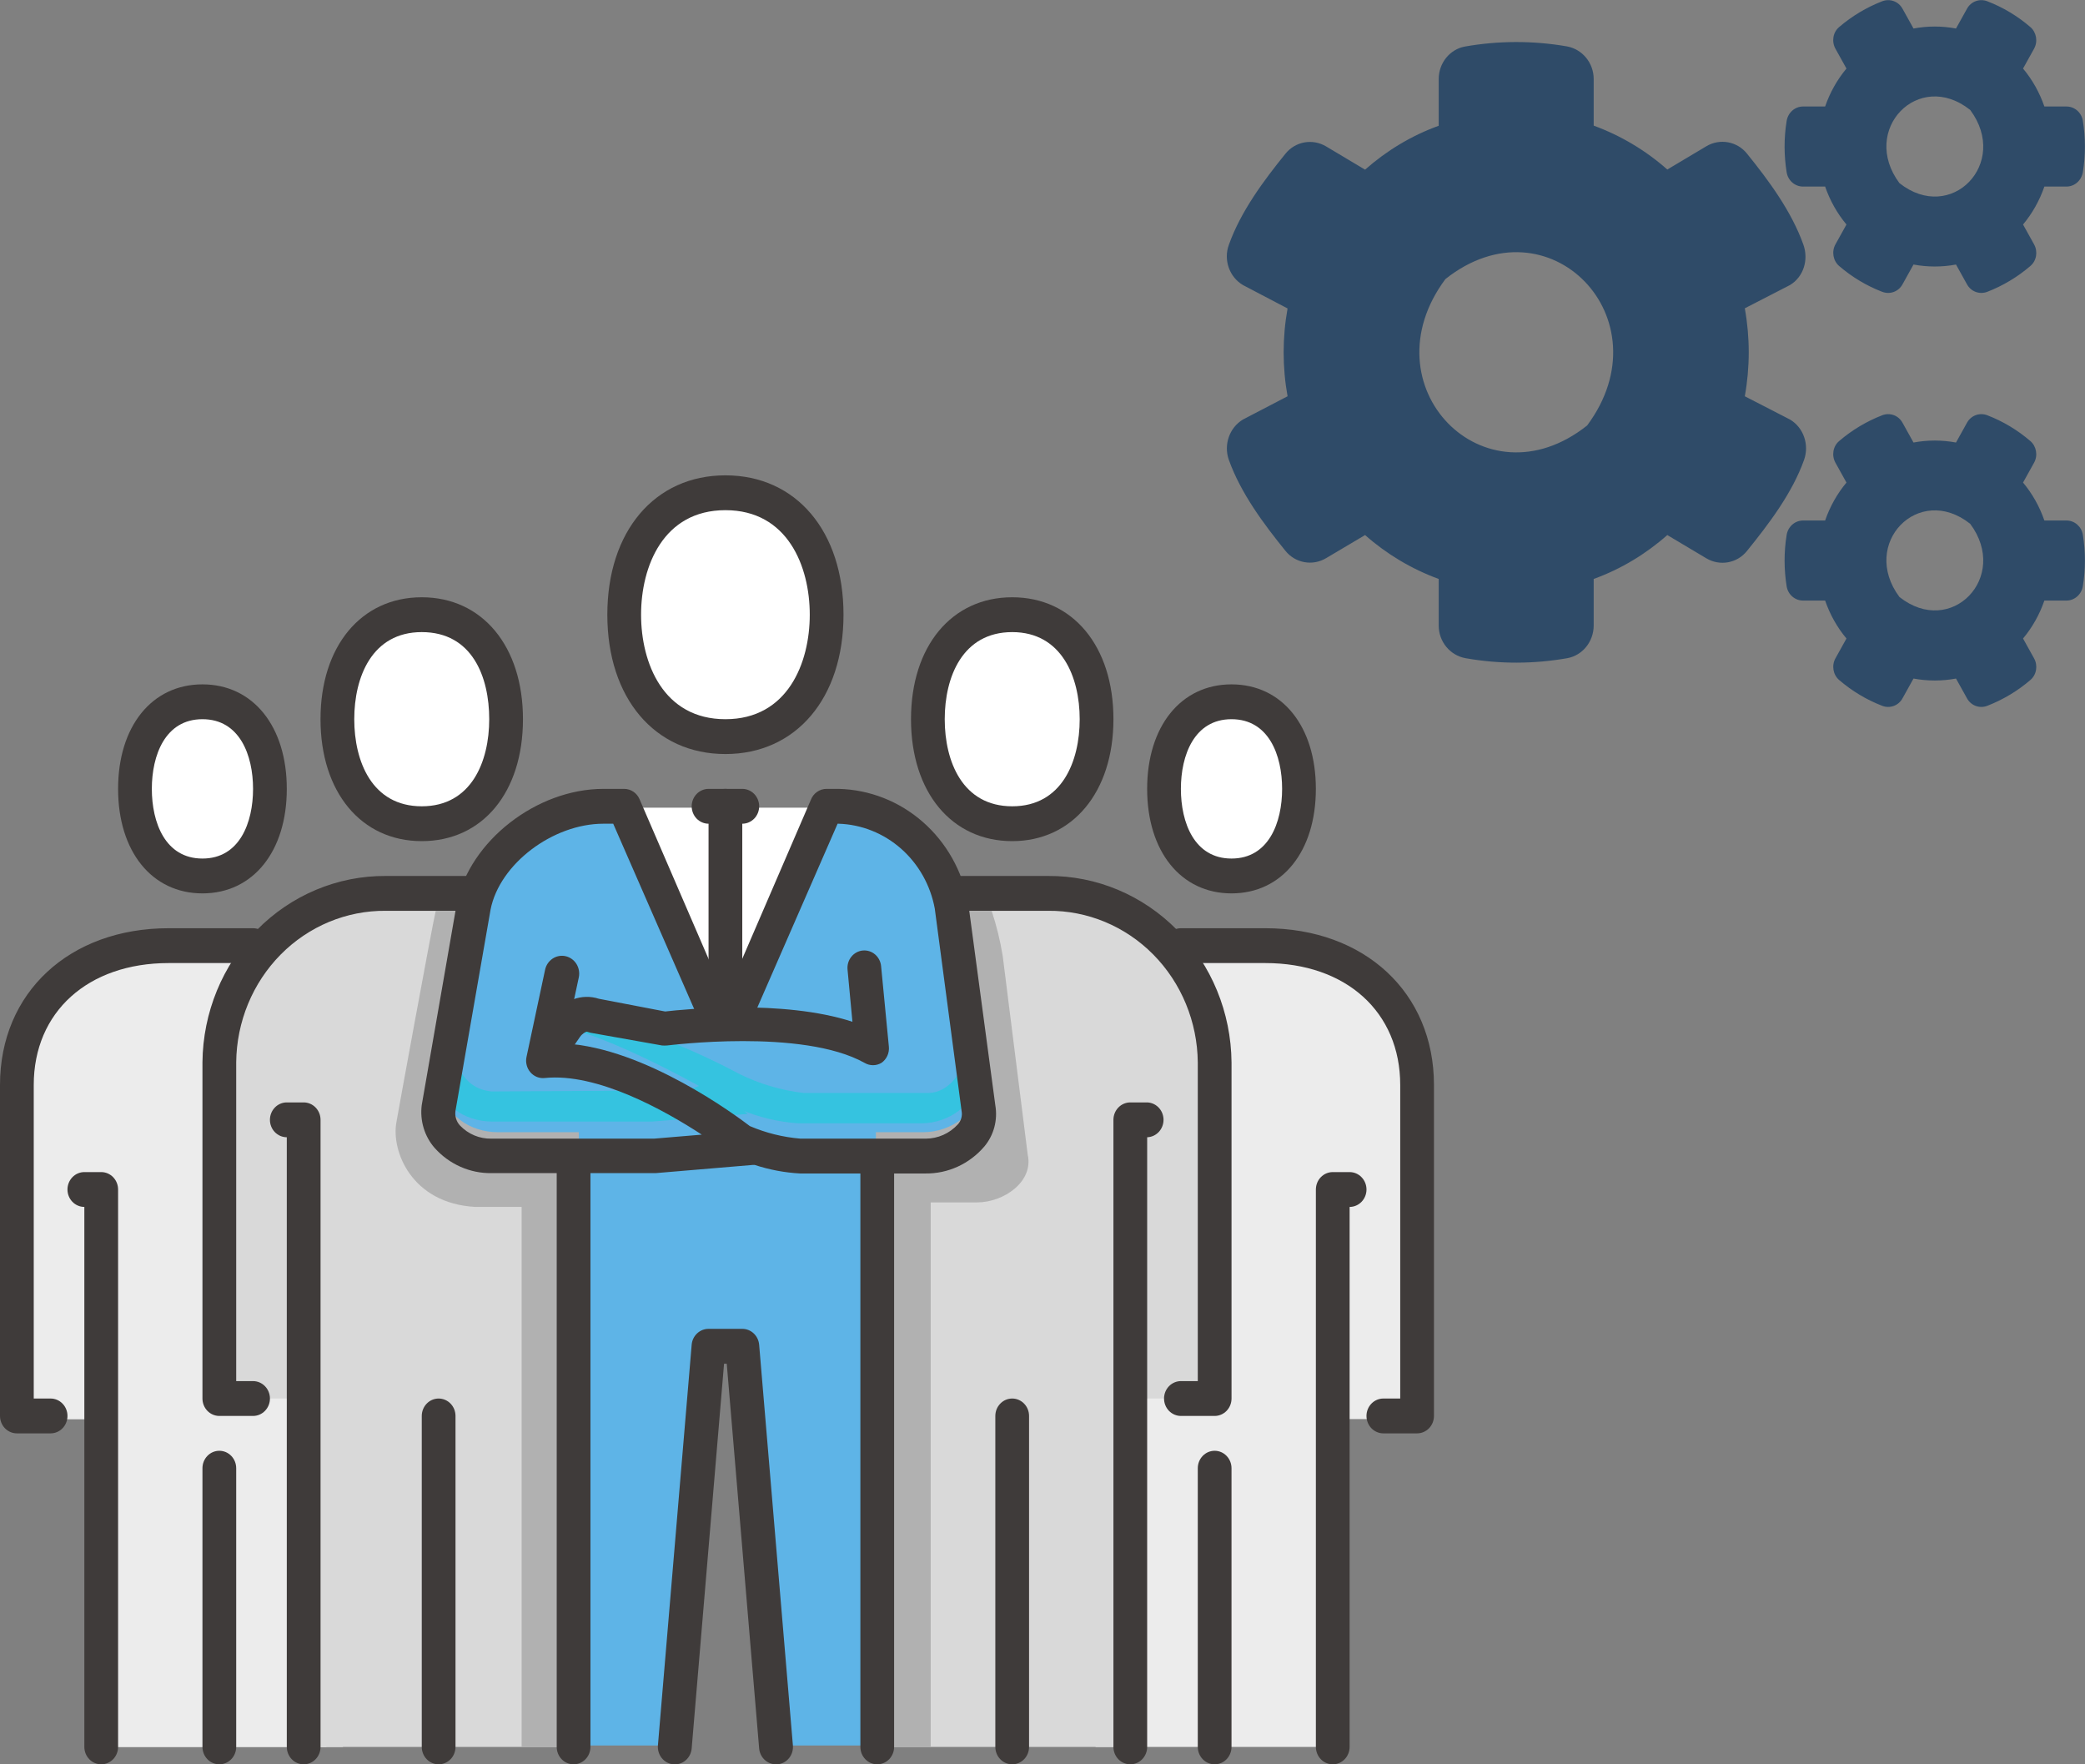 <svg width="130" height="110" viewBox="0 0 130 110" fill="none" xmlns="http://www.w3.org/2000/svg">
<rect x="0" y="0" width="130" height="110" fill="#808080" stroke="none"/>
<g clip-path="url(#clip0)">
<path d="M119.307 16.493L118.621 17.728C118.371 18.186 117.836 18.376 117.359 18.195C116.372 17.815 115.47 17.271 114.675 16.588C114.291 16.26 114.19 15.682 114.441 15.233L115.127 13.998C114.55 13.307 114.098 12.504 113.797 11.632H112.418C111.916 11.632 111.482 11.26 111.398 10.742C111.231 9.706 111.222 8.618 111.398 7.538C111.482 7.02 111.916 6.64 112.418 6.64H113.797C114.098 5.768 114.55 4.965 115.127 4.274L114.441 3.039C114.19 2.59 114.282 2.012 114.675 1.683C115.47 1.001 116.381 0.457 117.359 0.077C117.836 -0.104 118.371 0.086 118.621 0.543L119.307 1.778C120.185 1.614 121.079 1.614 121.957 1.778L122.643 0.543C122.894 0.086 123.429 -0.104 123.905 0.077C124.892 0.457 125.795 1.001 126.589 1.683C126.974 2.012 127.074 2.59 126.823 3.039L126.137 4.274C126.714 4.965 127.166 5.768 127.467 6.64H128.846C129.348 6.64 129.783 7.012 129.866 7.53C130.033 8.566 130.042 9.654 129.866 10.733C129.783 11.252 129.348 11.632 128.846 11.632H127.467C127.166 12.504 126.714 13.307 126.137 13.998L126.823 15.233C127.074 15.682 126.982 16.26 126.589 16.588C125.795 17.271 124.883 17.815 123.905 18.195C123.429 18.376 122.894 18.186 122.643 17.728L121.957 16.493C121.088 16.657 120.185 16.657 119.307 16.493ZM118.429 11.416C121.648 13.972 125.318 10.181 122.843 6.856C119.625 4.291 115.954 8.091 118.429 11.416ZM108.789 24.706L111.607 26.157C112.451 26.657 112.819 27.72 112.485 28.67C111.741 30.759 110.278 32.676 108.923 34.352C108.305 35.12 107.234 35.31 106.39 34.809L103.957 33.359C102.619 34.542 101.064 35.483 99.367 36.096V38.998C99.367 39.999 98.673 40.863 97.72 41.036C95.663 41.398 93.507 41.416 91.375 41.036C90.413 40.863 89.703 40.008 89.703 38.998V36.096C88.005 35.474 86.45 34.542 85.113 33.359L82.68 34.801C81.844 35.302 80.765 35.112 80.147 34.343C78.792 32.668 77.362 30.751 76.618 28.67C76.284 27.728 76.652 26.666 77.496 26.157L80.28 24.706C79.954 22.901 79.954 21.044 80.28 19.231L77.496 17.771C76.652 17.271 76.276 16.209 76.618 15.267C77.362 13.177 78.792 11.26 80.147 9.585C80.765 8.816 81.835 8.626 82.68 9.127L85.113 10.578C86.45 9.395 88.005 8.454 89.703 7.841V4.93C89.703 3.937 90.388 3.074 91.341 2.901C93.398 2.538 95.563 2.521 97.695 2.892C98.657 3.065 99.367 3.92 99.367 4.93V7.832C101.064 8.454 102.619 9.386 103.957 10.569L106.39 9.119C107.226 8.618 108.305 8.808 108.923 9.576C110.278 11.252 111.699 13.169 112.443 15.258C112.777 16.2 112.451 17.262 111.607 17.771L108.789 19.222C109.116 21.036 109.116 22.892 108.789 24.706ZM98.958 26.528C103.907 19.879 96.558 12.288 90.121 17.4C85.171 24.05 92.52 31.64 98.958 26.528ZM119.307 42.305L118.621 43.54C118.371 43.998 117.836 44.188 117.359 44.006C116.372 43.627 115.47 43.082 114.675 42.4C114.291 42.072 114.19 41.493 114.441 41.044L115.127 39.809C114.55 39.119 114.098 38.316 113.797 37.443H112.418C111.916 37.443 111.482 37.072 111.398 36.554C111.231 35.518 111.222 34.43 111.398 33.35C111.482 32.832 111.916 32.452 112.418 32.452H113.797C114.098 31.58 114.55 30.777 115.127 30.086L114.441 28.851C114.19 28.402 114.282 27.823 114.675 27.495C115.47 26.813 116.381 26.269 117.359 25.889C117.836 25.708 118.371 25.898 118.621 26.355L119.307 27.59C120.185 27.426 121.079 27.426 121.957 27.59L122.643 26.355C122.894 25.898 123.429 25.708 123.905 25.889C124.892 26.269 125.795 26.813 126.589 27.495C126.974 27.823 127.074 28.402 126.823 28.851L126.137 30.086C126.714 30.777 127.166 31.58 127.467 32.452H128.846C129.348 32.452 129.783 32.823 129.866 33.342C130.033 34.378 130.042 35.466 129.866 36.545C129.783 37.063 129.348 37.443 128.846 37.443H127.467C127.166 38.316 126.714 39.119 126.137 39.809L126.823 41.044C127.074 41.493 126.982 42.072 126.589 42.4C125.795 43.082 124.883 43.627 123.905 44.006C123.429 44.188 122.894 43.998 122.643 43.54L121.957 42.305C121.088 42.469 120.185 42.469 119.307 42.305ZM118.429 37.219C121.648 39.775 125.318 35.984 122.843 32.659C119.625 30.103 115.954 33.894 118.429 37.219Z" fill="#2F4B68"/>
</g>
<g clip-path="url(#clip1)">
<path d="M63.089 51.356C65.994 51.356 68.349 48.438 68.349 44.84C68.349 41.241 65.994 38.324 63.089 38.324C60.185 38.324 57.83 41.241 57.83 44.84C57.83 48.438 60.185 51.356 63.089 51.356Z" fill="white"/>
<path d="M26.318 51.356C29.223 51.356 31.577 48.438 31.577 44.84C31.577 41.241 29.223 38.324 26.318 38.324C23.413 38.324 21.059 41.241 21.059 44.84C21.059 48.438 23.413 51.356 26.318 51.356Z" fill="white"/>
<path d="M76.785 54.614C79.109 54.614 80.993 52.183 80.993 49.184C80.993 46.185 79.109 43.754 76.785 43.754C74.462 43.754 72.578 46.185 72.578 49.184C72.578 52.183 74.462 54.614 76.785 54.614Z" fill="white"/>
<path d="M12.621 54.614C14.945 54.614 16.829 52.183 16.829 49.184C16.829 46.185 14.945 43.754 12.621 43.754C10.298 43.754 8.414 46.185 8.414 49.184C8.414 52.183 10.298 54.614 12.621 54.614Z" fill="white"/>
<path d="M1.631 67.939C1.642 65.553 2.568 63.269 4.206 61.586C5.844 59.903 8.061 58.958 10.372 58.958H22.363V88.475H21.385V108.914H6.564V88.475H1.631V67.939Z" fill="#ECECEC"/>
<path d="M88.061 67.939C88.05 65.551 87.123 63.265 85.482 61.582C83.842 59.898 81.622 58.955 79.309 58.958H67.318V88.475H68.307V108.914H83.096V88.475H88.04L88.061 67.939Z" fill="#ECECEC"/>
<path d="M0.609 67.939C0.62 65.553 1.546 63.269 3.184 61.586C4.822 59.903 7.039 58.958 9.35 58.958H21.341V88.475H20.353V108.914H5.543V88.475H0.609V67.939Z" fill="#ECECEC"/>
<path d="M75.554 66.56C75.554 63.679 74.445 60.917 72.473 58.88C70.5 56.844 67.825 55.7 65.035 55.7H53.465V87.194H54.517V108.914H70.294V87.194H75.554V66.56Z" fill="#D9D9D9"/>
<path d="M14.074 66.56C14.074 63.679 15.182 60.917 17.155 58.88C19.128 56.844 21.803 55.7 24.593 55.7H36.163V87.194H35.111V108.914H19.334V87.194H14.074V66.56Z" fill="#D9D9D9"/>
<path d="M75.734 88.28H73.63C73.351 88.28 73.084 88.165 72.886 87.962C72.689 87.758 72.578 87.482 72.578 87.194C72.578 86.906 72.689 86.63 72.886 86.426C73.084 86.222 73.351 86.108 73.63 86.108H74.682V66.234C74.657 63.704 73.66 61.288 71.911 59.516C70.162 57.745 67.802 56.763 65.352 56.786H59.956C59.677 56.786 59.41 56.671 59.212 56.468C59.015 56.264 58.904 55.988 58.904 55.7C58.904 55.412 59.015 55.136 59.212 54.932C59.41 54.728 59.677 54.614 59.956 54.614H65.352C68.36 54.593 71.252 55.805 73.395 57.984C75.539 60.162 76.758 63.129 76.786 66.234V87.194C76.786 87.482 76.675 87.758 76.478 87.962C76.28 88.165 76.013 88.28 75.734 88.28Z" fill="#3F3B3A"/>
<path d="M70.474 110C70.195 110 69.927 109.886 69.73 109.682C69.533 109.478 69.422 109.202 69.422 108.914V69.818C69.422 69.53 69.533 69.254 69.73 69.05C69.927 68.846 70.195 68.732 70.474 68.732H71.463C71.741 68.723 72.012 68.829 72.216 69.027C72.419 69.224 72.537 69.497 72.546 69.785C72.554 70.073 72.451 70.353 72.26 70.563C72.069 70.772 71.805 70.895 71.526 70.904V108.914C71.526 109.202 71.415 109.478 71.218 109.682C71.02 109.886 70.753 110 70.474 110Z" fill="#3F3B3A"/>
<path d="M63.11 110C62.831 110 62.564 109.886 62.367 109.682C62.169 109.478 62.059 109.202 62.059 108.914V88.28C62.059 87.992 62.169 87.716 62.367 87.512C62.564 87.308 62.831 87.194 63.11 87.194C63.389 87.194 63.657 87.308 63.854 87.512C64.052 87.716 64.162 87.992 64.162 88.28V108.914C64.162 109.202 64.052 109.478 63.854 109.682C63.657 109.886 63.389 110 63.11 110Z" fill="#3F3B3A"/>
<path d="M63.112 52.442C59.336 52.442 56.801 49.39 56.801 44.84C56.801 40.289 59.336 37.238 63.112 37.238C66.888 37.238 69.423 40.289 69.423 44.84C69.423 49.39 66.867 52.442 63.112 52.442ZM63.112 39.41C60.009 39.41 58.904 42.212 58.904 44.84C58.904 47.468 60.009 50.27 63.112 50.27C66.215 50.27 67.319 47.468 67.319 44.84C67.319 42.212 66.194 39.41 63.112 39.41Z" fill="#3F3B3A"/>
<path d="M88.356 89.366H86.252C85.973 89.366 85.706 89.251 85.508 89.048C85.311 88.844 85.2 88.568 85.2 88.28C85.2 87.992 85.311 87.716 85.508 87.512C85.706 87.308 85.973 87.194 86.252 87.194H87.304V67.646C87.304 63.095 83.928 60.044 78.889 60.044H73.63C73.351 60.044 73.084 59.929 72.886 59.726C72.689 59.522 72.578 59.246 72.578 58.958C72.578 58.67 72.689 58.394 72.886 58.19C73.084 57.986 73.351 57.872 73.63 57.872H78.889C85.085 57.872 89.408 61.89 89.408 67.646V88.28C89.408 88.568 89.297 88.844 89.1 89.048C88.902 89.251 88.635 89.366 88.356 89.366Z" fill="#3F3B3A"/>
<path d="M83.097 110C82.818 110 82.55 109.886 82.353 109.682C82.156 109.478 82.045 109.202 82.045 108.914V74.162C82.045 73.874 82.156 73.598 82.353 73.394C82.55 73.19 82.818 73.076 83.097 73.076H84.149C84.428 73.076 84.695 73.19 84.892 73.394C85.09 73.598 85.201 73.874 85.201 74.162C85.201 74.45 85.09 74.726 84.892 74.93C84.695 75.133 84.428 75.248 84.149 75.248V108.914C84.149 109.202 84.038 109.478 83.841 109.682C83.643 109.886 83.376 110 83.097 110Z" fill="#3F3B3A"/>
<path d="M75.734 110C75.454 110 75.187 109.886 74.99 109.682C74.793 109.478 74.682 109.202 74.682 108.914V91.538C74.682 91.25 74.793 90.974 74.99 90.77C75.187 90.566 75.454 90.452 75.734 90.452C76.013 90.452 76.28 90.566 76.477 90.77C76.674 90.974 76.785 91.25 76.785 91.538V108.914C76.785 109.202 76.674 109.478 76.477 109.682C76.28 109.886 76.013 110 75.734 110Z" fill="#3F3B3A"/>
<path d="M76.785 55.7C73.629 55.7 71.525 53.083 71.525 49.184C71.525 45.285 73.629 42.668 76.785 42.668C79.94 42.668 82.044 45.285 82.044 49.184C82.044 53.083 79.94 55.7 76.785 55.7ZM76.785 44.84C74.46 44.84 73.629 47.088 73.629 49.184C73.629 51.28 74.46 53.528 76.785 53.528C79.109 53.528 79.94 51.28 79.94 49.184C79.94 47.088 79.109 44.84 76.785 44.84Z" fill="#3F3B3A"/>
<path d="M15.779 88.28H13.675C13.396 88.28 13.128 88.165 12.931 87.962C12.734 87.758 12.623 87.482 12.623 87.194V66.234C12.651 63.129 13.87 60.162 16.013 57.984C18.157 55.805 21.049 54.593 24.057 54.614H29.453C29.732 54.614 29.999 54.728 30.196 54.932C30.394 55.136 30.505 55.412 30.505 55.7C30.505 55.988 30.394 56.264 30.196 56.468C29.999 56.671 29.732 56.786 29.453 56.786H24.057C21.606 56.763 19.247 57.745 17.498 59.516C15.748 61.288 14.752 63.704 14.727 66.234V86.108H15.779C16.058 86.108 16.325 86.222 16.522 86.426C16.72 86.63 16.831 86.906 16.831 87.194C16.831 87.482 16.72 87.758 16.522 87.962C16.325 88.165 16.058 88.28 15.779 88.28Z" fill="#3F3B3A"/>
<path d="M18.934 110C18.655 110 18.387 109.886 18.19 109.682C17.993 109.478 17.882 109.202 17.882 108.914V70.904C17.603 70.904 17.335 70.789 17.138 70.586C16.941 70.382 16.83 70.106 16.83 69.818C16.83 69.53 16.941 69.254 17.138 69.05C17.335 68.846 17.603 68.732 17.882 68.732H18.934C19.213 68.732 19.48 68.846 19.678 69.05C19.875 69.254 19.986 69.53 19.986 69.818V108.914C19.986 109.202 19.875 109.478 19.678 109.682C19.48 109.886 19.213 110 18.934 110Z" fill="#3F3B3A"/>
<path d="M27.349 110C27.07 110 26.802 109.886 26.605 109.682C26.408 109.478 26.297 109.202 26.297 108.914V88.28C26.297 87.992 26.408 87.716 26.605 87.512C26.802 87.308 27.07 87.194 27.349 87.194C27.628 87.194 27.895 87.308 28.093 87.512C28.29 87.716 28.401 87.992 28.401 88.28V108.914C28.401 109.202 28.29 109.478 28.093 109.682C27.895 109.886 27.628 110 27.349 110Z" fill="#3F3B3A"/>
<path d="M26.296 52.442C22.519 52.442 19.984 49.39 19.984 44.84C19.984 40.289 22.519 37.238 26.296 37.238C30.072 37.238 32.607 40.289 32.607 44.84C32.607 49.39 30.093 52.442 26.296 52.442ZM26.296 39.41C23.192 39.41 22.088 42.212 22.088 44.84C22.088 47.468 23.192 50.27 26.296 50.27C29.398 50.27 30.503 47.468 30.503 44.84C30.503 42.212 29.451 39.41 26.296 39.41Z" fill="#3F3B3A"/>
<path d="M3.156 89.366H1.052C0.773 89.366 0.505 89.251 0.308 89.048C0.111 88.844 0 88.568 0 88.28V67.646C0 61.89 4.323 57.872 10.518 57.872H15.778C16.057 57.872 16.324 57.986 16.521 58.19C16.719 58.394 16.83 58.67 16.83 58.958C16.83 59.246 16.719 59.522 16.521 59.726C16.324 59.929 16.057 60.044 15.778 60.044H10.518C5.48 60.044 2.104 63.095 2.104 67.646V87.194H3.156C3.435 87.194 3.702 87.308 3.899 87.512C4.097 87.716 4.207 87.992 4.207 88.28C4.207 88.568 4.097 88.844 3.899 89.048C3.702 89.251 3.435 89.366 3.156 89.366Z" fill="#3F3B3A"/>
<path d="M6.311 110C6.032 110 5.764 109.886 5.567 109.682C5.37 109.478 5.259 109.202 5.259 108.914V75.248C4.98 75.248 4.712 75.133 4.515 74.93C4.318 74.726 4.207 74.45 4.207 74.162C4.207 73.874 4.318 73.598 4.515 73.394C4.712 73.19 4.98 73.076 5.259 73.076H6.311C6.59 73.076 6.857 73.19 7.055 73.394C7.252 73.598 7.363 73.874 7.363 74.162V108.914C7.363 109.202 7.252 109.478 7.055 109.682C6.857 109.886 6.59 110 6.311 110Z" fill="#3F3B3A"/>
<path d="M13.675 110C13.396 110 13.128 109.886 12.931 109.682C12.734 109.478 12.623 109.202 12.623 108.914V91.538C12.623 91.25 12.734 90.974 12.931 90.77C13.128 90.566 13.396 90.452 13.675 90.452C13.954 90.452 14.221 90.566 14.419 90.77C14.616 90.974 14.727 91.25 14.727 91.538V108.914C14.727 109.202 14.616 109.478 14.419 109.682C14.221 109.886 13.954 110 13.675 110Z" fill="#3F3B3A"/>
<path d="M12.623 55.7C9.467 55.7 7.363 53.083 7.363 49.184C7.363 45.285 9.467 42.668 12.623 42.668C15.778 42.668 17.882 45.285 17.882 49.184C17.882 53.083 15.778 55.7 12.623 55.7ZM12.623 44.84C10.298 44.84 9.467 47.088 9.467 49.184C9.467 51.28 10.298 53.528 12.623 53.528C14.947 53.528 15.778 51.28 15.778 49.184C15.778 47.088 14.947 44.84 12.623 44.84Z" fill="#3F3B3A"/>
<path d="M62.522 59.62C62.367 58.657 62.135 57.709 61.828 56.786H53.76V108.914H58.03V74.966H60.923C62.585 74.966 64.457 73.673 64.078 71.99L62.522 59.62Z" fill="#B1B1B1"/>
<path d="M27.169 56.786H36.73V108.914H32.523V75.248H29.641C25.633 75.031 24.382 71.729 24.718 69.959C24.718 69.905 26.959 57.633 27.169 56.786Z" fill="#B1B1B1"/>
<path d="M54.697 71.99V108.827H48.386L46.282 83.936H44.178L42.075 108.827H35.764V71.99H54.697Z" fill="#5EB4E7"/>
<path d="M39.086 50.357H51.519L45.302 63.454L39.086 50.357Z" fill="white"/>
<path d="M60.797 67.787L59.188 56.134C58.844 54.499 57.969 53.034 56.709 51.983C55.448 50.932 53.876 50.358 52.256 50.357H51.541L46.281 61.814C46.19 61.981 46.056 62.12 45.896 62.217C45.735 62.313 45.552 62.364 45.366 62.364C45.18 62.364 44.997 62.313 44.837 62.217C44.676 62.12 44.543 61.981 44.451 61.814L39.192 50.357H37.867C34.406 50.357 30.588 52.887 29.915 56.134L27.811 67.787C27.548 69.503 29.357 70.589 31.019 70.589H36.089V76.551C36.089 76.551 37.362 79.592 45.303 79.592C53.245 79.592 54.612 76.562 54.612 76.562V70.589H57.589C59.251 70.589 61.123 69.373 60.797 67.787Z" fill="#5EB4E7"/>
<path d="M60.27 64.953C60.27 66.875 59.092 68.145 57.861 68.145H50.12C48.711 67.982 47.338 67.574 46.06 66.94C46.06 66.94 39.854 63.508 35.32 63.302L35.773 64.192C39.98 65.43 46.144 69.166 46.144 69.166C47.296 69.656 48.519 69.95 49.762 70.035H57.462C59.134 70.035 60.996 68.819 60.617 67.222L60.27 64.953Z" fill="#35C3E0"/>
<path d="M42.863 67.983L30.63 68.048C28.663 67.831 28.442 66.028 27.948 65.029L27.453 67.114C27.201 68.83 29 69.926 30.672 69.926H40.665L46.618 69.449L44.304 67.429L42.863 67.983Z" fill="#35C3E0"/>
<path d="M45.229 45.926C48.715 45.926 51.54 42.522 51.54 38.324C51.54 34.125 48.715 30.722 45.229 30.722C41.743 30.722 38.918 34.125 38.918 38.324C38.918 42.522 41.743 45.926 45.229 45.926Z" fill="white"/>
<path d="M45.23 47.012C40.823 47.012 37.867 43.526 37.867 38.324C37.867 33.122 40.823 29.636 45.23 29.636C49.637 29.636 52.593 33.122 52.593 38.324C52.593 43.526 49.637 47.012 45.23 47.012ZM45.23 31.808C41.349 31.808 39.971 35.315 39.971 38.324C39.971 41.332 41.349 44.84 45.23 44.84C49.111 44.84 50.489 41.332 50.489 38.324C50.489 35.315 49.111 31.808 45.23 31.808Z" fill="#3F3B3A"/>
<path d="M46.282 51.356H44.179C43.9 51.356 43.632 51.241 43.435 51.038C43.238 50.834 43.127 50.558 43.127 50.27C43.127 49.982 43.238 49.706 43.435 49.502C43.632 49.298 43.9 49.184 44.179 49.184H46.282C46.562 49.184 46.829 49.298 47.026 49.502C47.224 49.706 47.334 49.982 47.334 50.27C47.334 50.558 47.224 50.834 47.026 51.038C46.829 51.241 46.562 51.356 46.282 51.356Z" fill="#3F3B3A"/>
<path d="M45.23 63.302C44.951 63.302 44.683 63.187 44.486 62.984C44.289 62.78 44.178 62.504 44.178 62.216V50.27C44.178 49.982 44.289 49.706 44.486 49.502C44.683 49.298 44.951 49.184 45.23 49.184C45.509 49.184 45.776 49.298 45.973 49.502C46.171 49.706 46.281 49.982 46.281 50.27V62.216C46.281 62.504 46.171 62.78 45.973 62.984C45.776 63.187 45.509 63.302 45.23 63.302Z" fill="#3F3B3A"/>
<path d="M34.069 66.896C33.876 66.895 33.687 66.84 33.523 66.736C33.359 66.632 33.225 66.483 33.137 66.306C33.049 66.129 33.01 65.93 33.024 65.732C33.038 65.533 33.105 65.343 33.217 65.181L34.489 63.356C34.781 62.875 35.219 62.507 35.735 62.31C36.251 62.114 36.815 62.099 37.34 62.27L41.474 63.063C42.599 62.932 48.837 62.292 53.149 63.704L52.844 60.446C52.818 60.159 52.903 59.873 53.08 59.651C53.258 59.429 53.513 59.289 53.791 59.262C54.068 59.235 54.345 59.322 54.56 59.505C54.775 59.689 54.911 59.953 54.937 60.239L55.421 65.257C55.44 65.452 55.407 65.65 55.325 65.828C55.244 66.006 55.117 66.157 54.958 66.267C54.798 66.362 54.617 66.412 54.432 66.412C54.248 66.412 54.066 66.362 53.906 66.267C50.015 64.094 41.684 65.181 41.6 65.181C41.491 65.191 41.382 65.191 41.274 65.181L36.814 64.388L36.593 64.323C36.509 64.323 36.298 64.453 36.162 64.648L34.92 66.451C34.823 66.59 34.694 66.702 34.546 66.779C34.398 66.857 34.234 66.897 34.069 66.896Z" fill="#3F3B3A"/>
<path d="M54.696 110C54.417 110 54.15 109.886 53.953 109.682C53.755 109.478 53.645 109.202 53.645 108.914V73.076C53.645 72.788 53.755 72.512 53.953 72.308C54.15 72.104 54.417 71.99 54.696 71.99C54.975 71.99 55.243 72.104 55.44 72.308C55.637 72.512 55.748 72.788 55.748 73.076V108.914C55.748 109.202 55.637 109.478 55.44 109.682C55.243 109.886 54.975 110 54.696 110Z" fill="#3F3B3A"/>
<path d="M48.385 110C48.121 110.001 47.867 109.9 47.673 109.717C47.478 109.534 47.357 109.282 47.333 109.012L45.313 85.022H45.145L43.126 109.012C43.113 109.154 43.074 109.293 43.009 109.42C42.945 109.547 42.857 109.659 42.751 109.751C42.644 109.843 42.521 109.912 42.389 109.955C42.256 109.997 42.117 110.013 41.979 110C41.841 109.987 41.707 109.946 41.584 109.88C41.461 109.813 41.352 109.723 41.263 109.613C41.174 109.503 41.107 109.376 41.066 109.239C41.024 109.103 41.009 108.959 41.022 108.816L43.126 83.838C43.149 83.567 43.27 83.316 43.465 83.133C43.66 82.95 43.914 82.849 44.177 82.85H46.281C46.544 82.849 46.798 82.95 46.993 83.133C47.188 83.316 47.309 83.567 47.333 83.838L49.437 108.816C49.45 108.959 49.435 109.103 49.394 109.24C49.353 109.377 49.286 109.504 49.197 109.614C49.108 109.724 48.999 109.815 48.876 109.881C48.752 109.947 48.618 109.988 48.48 110H48.385Z" fill="#3F3B3A"/>
<path d="M35.763 110C35.484 110 35.216 109.886 35.019 109.682C34.822 109.478 34.711 109.202 34.711 108.914V73.076C34.711 72.788 34.822 72.512 35.019 72.308C35.216 72.104 35.484 71.99 35.763 71.99C36.042 71.99 36.309 72.104 36.507 72.308C36.704 72.512 36.815 72.788 36.815 73.076V108.914C36.815 109.202 36.704 109.478 36.507 109.682C36.309 109.886 36.042 110 35.763 110Z" fill="#3F3B3A"/>
<path d="M57.704 73.163H49.889C48.928 73.111 47.977 72.932 47.059 72.631H46.923L40.875 73.141H30.64C29.978 73.15 29.321 73.016 28.712 72.746C28.104 72.477 27.556 72.079 27.106 71.577C26.79 71.218 26.554 70.792 26.414 70.328C26.274 69.865 26.234 69.376 26.296 68.895L28.484 56.308C29.283 52.442 33.449 49.184 37.624 49.184H38.918C39.12 49.184 39.319 49.245 39.488 49.358C39.658 49.472 39.792 49.634 39.875 49.825L45.229 62.216L50.552 49.879C50.629 49.673 50.764 49.496 50.941 49.372C51.118 49.248 51.327 49.182 51.54 49.184H52.287C54.217 49.23 56.074 49.959 57.544 51.251C59.015 52.542 60.011 54.316 60.365 56.275L62.059 68.916C62.136 69.369 62.115 69.834 61.997 70.278C61.879 70.721 61.666 71.132 61.375 71.479C60.917 72.016 60.351 72.444 59.718 72.735C59.084 73.025 58.397 73.171 57.704 73.163ZM46.755 70.209C47.76 70.638 48.825 70.902 49.91 70.991H57.725C58.099 70.99 58.47 70.911 58.813 70.758C59.157 70.605 59.467 70.381 59.724 70.1C59.824 69.99 59.898 69.857 59.938 69.711C59.978 69.566 59.984 69.412 59.955 69.264L58.283 56.645C58.014 55.191 57.273 53.876 56.184 52.914C55.094 51.953 53.72 51.403 52.287 51.356H52.224L47.112 63.063C46.938 63.425 46.669 63.729 46.337 63.942C46.004 64.155 45.621 64.268 45.229 64.268C44.85 64.268 44.477 64.162 44.151 63.962C43.826 63.761 43.558 63.473 43.378 63.128L38.234 51.356H37.624C34.469 51.356 31.145 53.864 30.587 56.71L28.4 69.253C28.375 69.419 28.387 69.589 28.436 69.749C28.486 69.909 28.57 70.055 28.684 70.176C28.938 70.441 29.241 70.65 29.576 70.79C29.91 70.93 30.269 70.998 30.63 70.991H40.78L43.757 70.741C41.411 69.21 37.225 66.875 33.964 67.211C33.798 67.229 33.63 67.206 33.475 67.144C33.32 67.081 33.181 66.982 33.07 66.853C32.959 66.725 32.88 66.571 32.838 66.405C32.796 66.239 32.792 66.065 32.828 65.897L33.985 60.467C34.045 60.179 34.213 59.928 34.453 59.768C34.693 59.608 34.984 59.553 35.263 59.615C35.542 59.677 35.786 59.851 35.941 60.098C36.095 60.346 36.149 60.646 36.089 60.934L35.205 65.061C40.233 65.333 45.945 69.59 46.755 70.209Z" fill="#3F3B3A"/>
</g>
<defs>
<clipPath id="clip0">
<rect width="53.507" height="44.214" fill="white" transform="translate(76.492)"/>
</clipPath>
<clipPath id="clip1">
<rect width="89.407" height="80.364" fill="white" transform="translate(0 29.636)"/>
</clipPath>
</defs>
</svg>
